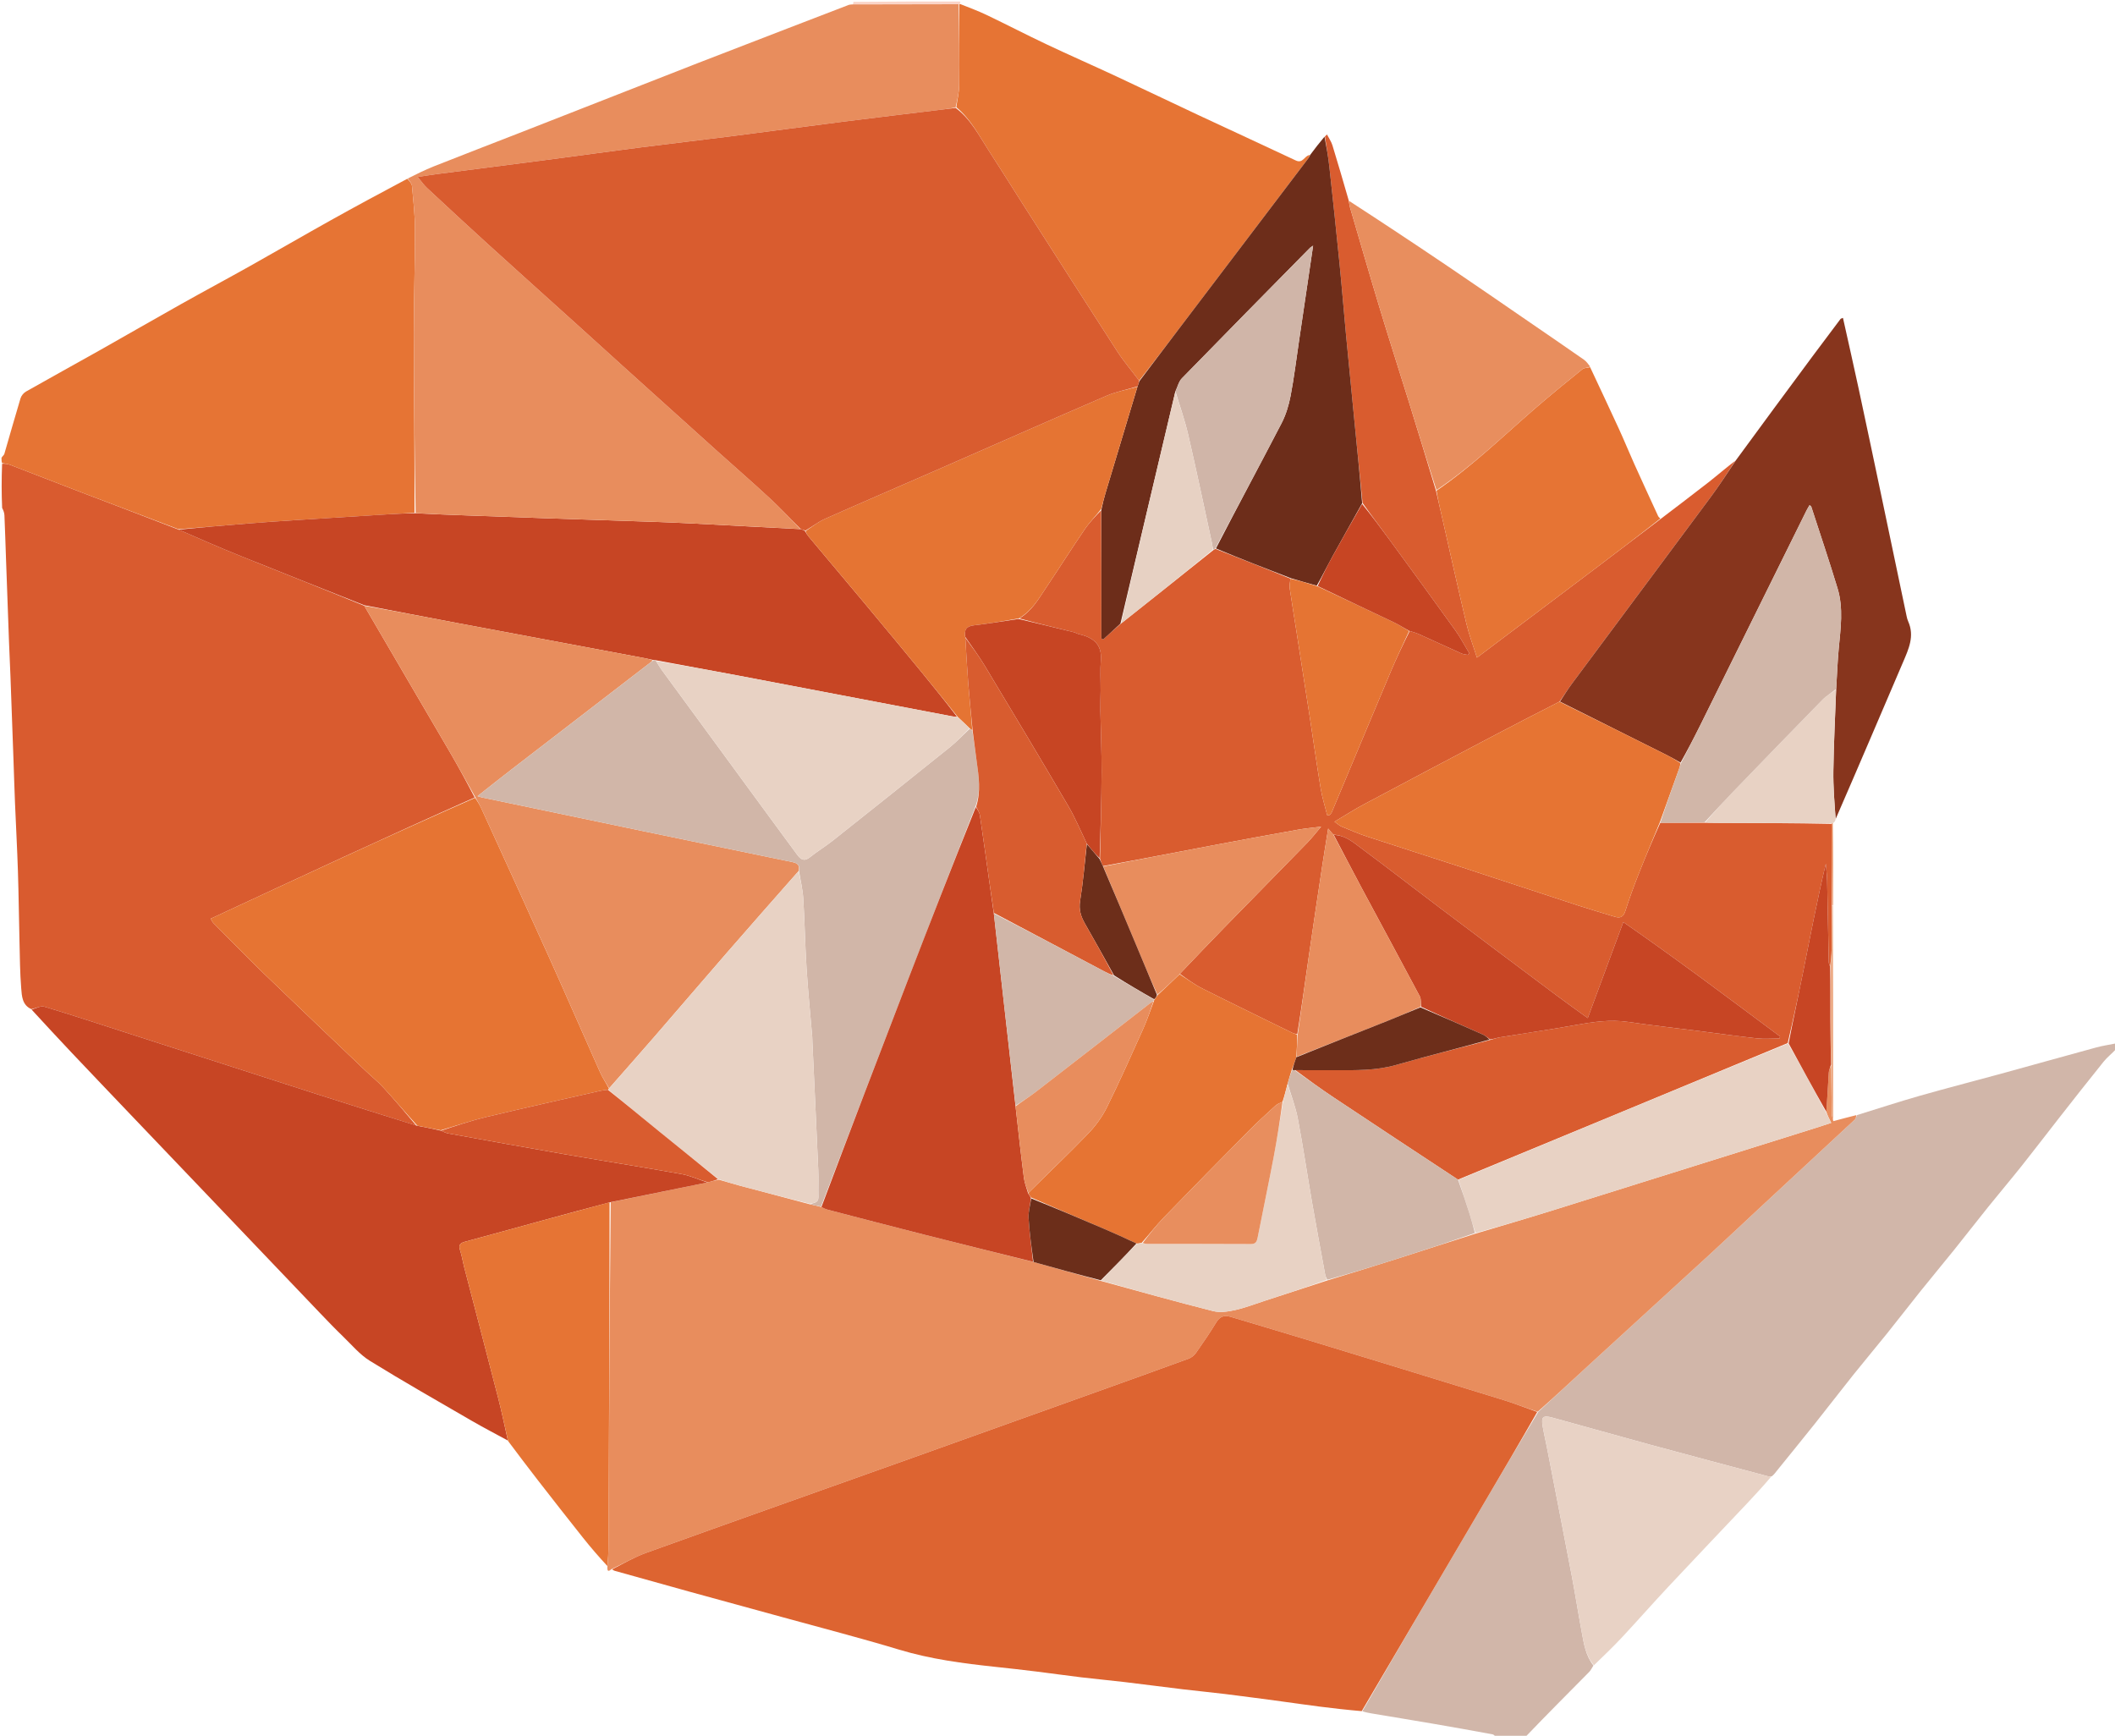 <svg version="1.1" id="Layer_1" xmlns="http://www.w3.org/2000/svg" xmlns:xlink="http://www.w3.org/1999/xlink" x="0px" y="0px"
	 width="100%" viewBox="0 0 1411 1158" enable-background="new 0 0 1411 1158" xml:space="preserve">
<path fill="#D95B2F" opacity="1" stroke="none" 
	d="
M20.964,673.256 
	C14.782,670.542 14.575,664.556 14.149,659.312 
	C13.317,649.094 13.268,638.808 13.013,628.546 
	C12.622,612.794 12.467,597.034 11.961,581.286 
	C11.472,566.089 10.633,550.904 10.009,535.712 
	C9.614,526.121 9.341,516.525 8.998,506.932 
	C8.335,488.411 7.676,469.889 6.985,451.369 
	C6.695,443.605 6.294,435.846 6.005,428.082 
	C5.315,409.562 4.657,391.041 3.996,372.52 
	C3.654,362.927 3.379,353.331 2.956,343.742 
	C2.882,342.049 2.232,340.382 1.424,338.851 
	C1,329.312 1,319.625 1.398,309.41 
	C3.405,309.267 5.081,309.477 6.612,310.065 
	C22.096,316.011 37.535,322.076 53.029,327.996 
	C75.027,336.401 97.061,344.712 119.249,353.362 
	C133.155,359.452 146.818,365.426 160.643,370.997 
	C188.043,382.038 215.532,392.856 243.022,404.142 
	C262.066,436.88 281.121,469.213 300.048,501.621 
	C305.9,511.641 311.404,521.865 316.702,532.042 
	C257.545,558.347 199.216,585.596 140.533,612.904 
	C141.571,614.599 141.814,615.236 142.253,615.677 
	C153.501,626.983 164.601,638.442 176.069,649.521 
	C198.549,671.24 221.23,692.752 243.844,714.331 
	C247.809,718.114 252.126,721.564 255.815,725.594 
	C263.398,733.878 270.666,742.451 277.674,750.878 
	C255.421,743.92 233.535,737.057 211.697,730.043 
	C170.198,716.714 128.727,703.295 87.241,689.923 
	C68.095,683.751 48.989,677.445 29.736,671.628 
	C27.207,670.864 23.907,672.651 20.964,673.256 
z"/>
<path fill="#D1B6A9" opacity="1" stroke="none" 
	d="
M1412,699.6 
	C1409.114,702.745 1405.883,705.211 1403.401,708.283 
	C1393.331,720.745 1383.464,733.372 1373.575,745.98 
	C1365.313,756.514 1357.215,767.177 1348.878,777.652 
	C1341.499,786.924 1333.831,795.966 1326.401,805.198 
	C1318.814,814.626 1311.413,824.205 1303.833,833.639 
	C1296.412,842.874 1288.809,851.962 1281.396,861.203 
	C1273.84,870.622 1266.48,880.199 1258.917,889.613 
	C1251.493,898.855 1243.839,907.912 1236.439,917.173 
	C1227.862,927.906 1219.512,938.82 1210.953,949.568 
	C1202.584,960.078 1194.07,970.472 1185.637,980.932 
	C1184.634,982.176 1183.741,983.509 1182.054,984.907 
	C1180.648,984.959 1179.957,985.007 1179.325,984.838 
	C1153.32,977.888 1127.3,970.996 1101.327,963.928 
	C1079.36,957.95 1057.462,951.722 1035.506,945.702 
	C1029.446,944.041 1028.106,945.299 1029.15,951.418 
	C1029.958,956.159 1031.081,960.846 1031.998,965.57 
	C1037.562,994.227 1043.169,1022.876 1048.628,1051.553 
	C1050.952,1063.766 1052.865,1076.056 1055.128,1088.281 
	C1056.607,1096.27 1057.759,1104.422 1063.042,1111.114 
	C1062.107,1112.559 1061.389,1114.217 1060.205,1115.415 
	C1045.971,1129.811 1031.669,1144.138 1017.692,1158.741 
	C1011.646,1159 1005.291,1159 998.468,1159 
	C997.307,1158.336 996.698,1157.222 995.909,1157.076 
	C983.074,1154.699 970.225,1152.389 957.36,1150.178 
	C943.198,1147.745 929.016,1145.43 914.844,1143.055 
	C912.95,1142.737 911.065,1142.369 908.866,1141.642 
	C935.833,1094.913 963.101,1048.561 990.387,1002.221 
	C1002.211,982.141 1014.075,962.084 1026.227,941.874 
	C1037.511,931.549 1048.44,921.313 1059.474,911.192 
	C1086.196,886.68 1112.993,862.252 1139.704,837.729 
	C1150.858,827.488 1161.851,817.071 1172.948,806.767 
	C1194.403,786.845 1215.888,766.956 1237.31,746.998 
	C1238.095,746.267 1238.345,744.963 1238.845,743.926 
	C1252.787,739.618 1266.658,735.063 1280.688,731.062 
	C1298.813,725.894 1317.078,721.219 1335.258,716.239 
	C1356.368,710.456 1377.438,704.524 1398.557,698.772 
	C1402.697,697.645 1406.981,697.043 1411.599,696.099 
	C1412,697.067 1412,698.133 1412,699.6 
z"/>
<path fill="#E67434" opacity="1" stroke="none" 
	d="
M1,305.4 
	C1.647,304.286 2.645,303.674 2.889,302.842 
	C6.512,290.49 9.949,278.082 13.681,265.763 
	C14.21,264.015 15.747,262.122 17.341,261.217 
	C33.713,251.917 50.229,242.869 66.635,233.627 
	C84.612,223.499 102.469,213.16 120.464,203.065 
	C135.942,194.381 151.59,186.002 167.071,177.324 
	C184.942,167.308 202.655,157.01 220.542,147.025 
	C237.307,137.667 254.211,128.557 271.732,119.26 
	C273.269,120.853 274.732,122.47 274.886,124.204 
	C275.753,133.939 276.847,143.702 276.856,153.456 
	C276.877,176.735 276.042,200.015 276.086,223.294 
	C276.16,262.892 276.643,302.489 276.546,342.143 
	C270.516,342.497 264.893,342.753 259.275,343.1 
	C238.285,344.395 217.296,345.694 196.31,347.045 
	C186.396,347.684 176.485,348.379 166.582,349.162 
	C150.744,350.413 134.914,351.758 119.08,353.063 
	C97.061,344.712 75.027,336.401 53.029,327.996 
	C37.535,322.076 22.096,316.011 6.612,310.065 
	C5.081,309.477 3.405,309.267 1.398,308.941 
	C1,307.933 1,306.867 1,305.4 
z"/>
<path fill="#FAD4C8" opacity="1" stroke="none" 
	d="
M568.942,2.924 
	C569.167,2.45 569.392,1.976 569.308,1.251 
	C592.688,1 616.375,1 640.531,1 
	C640.833,1.354 640.667,1.708 640.445,2.398 
	C640.389,2.734 639.915,2.846 639.455,2.819 
	C615.644,2.836 592.293,2.88 568.942,2.924 
z"/>
<path fill="#D95C2F" opacity="1" stroke="none" 
	d="
M1107.997,346.129 
	C1118.55,338.06 1129.169,330.074 1139.632,321.889 
	C1145.68,317.158 1151.476,312.107 1157.643,307.406 
	C1152.338,315.664 1147.003,323.883 1141.177,331.74 
	C1110.386,373.268 1079.455,414.693 1048.626,456.194 
	C1045.79,460.012 1043.329,464.108 1040.364,468.12 
	C1025.862,475.517 1011.652,482.797 997.526,490.236 
	C968.248,505.654 938.986,521.102 909.786,536.666 
	C903.413,540.063 897.329,544 890.275,548.185 
	C892.535,549.761 893.613,550.827 894.909,551.363 
	C900.59,553.711 906.242,556.183 912.071,558.106 
	C932.602,564.876 953.221,571.381 973.771,578.093 
	C1000.169,586.714 1026.521,595.474 1052.919,604.094 
	C1060.975,606.724 1069.118,609.086 1077.221,611.572 
	C1080.86,612.689 1083.027,611.794 1084.309,607.783 
	C1086.94,599.554 1089.917,591.422 1093.086,583.382 
	C1097.643,571.819 1102.497,560.374 1107.675,548.879 
	C1117.779,548.865 1127.432,548.851 1137.544,548.897 
	C1141.002,548.971 1143.999,548.992 1146.997,548.999 
	C1171.968,549.055 1196.94,549.109 1221.916,549.62 
	C1221.986,568.075 1222.051,586.074 1222.072,604.535 
	C1222.015,614.417 1222.073,623.836 1221.953,633.254 
	C1221.902,637.174 1221.47,641.09 1220.932,644.812 
	C1220.436,643.669 1220.048,642.726 1220.028,641.776 
	C1219.659,623.844 1219.375,605.911 1218.968,587.98 
	C1218.879,584.048 1218.384,580.125 1218.077,576.198 
	C1212.387,600.142 1207.79,624.158 1203.001,648.135 
	C1199.822,664.051 1196.368,679.912 1192.663,695.867 
	C1119.197,726.322 1046.103,756.708 972.687,786.967 
	C944.869,768.656 917.336,750.528 889.899,732.257 
	C881.05,726.364 872.451,720.095 864.191,713.939 
	C873.28,713.915 881.915,713.966 890.551,713.982 
	C904.346,714.008 918.066,714.32 931.634,710.409 
	C952.239,704.471 973.076,699.337 994.187,693.765 
	C996.639,693.104 998.687,692.35 1000.802,692.004 
	C1017.475,689.283 1034.204,686.885 1050.826,683.889 
	C1062.636,681.76 1074.304,679.989 1086.382,681.777 
	C1102.431,684.152 1118.569,685.927 1134.666,687.98 
	C1147.144,689.572 1159.599,691.372 1172.103,692.717 
	C1177.06,693.25 1182.123,692.805 1187.137,692.805 
	C1187.28,692.361 1187.423,691.916 1187.566,691.472 
	C1153.104,665.809 1118.77,639.971 1082.974,615.15 
	C1074.776,637.289 1067.121,657.96 1059.254,679.205 
	C1052.235,674.117 1045.625,669.454 1039.151,664.609 
	C1013.099,645.115 987.057,625.607 961.076,606.02 
	C943.45,592.731 926.026,579.174 908.308,566.011 
	C902.792,561.912 897.366,557.142 889.557,556.847 
	C888.475,555.686 887.652,554.683 886.08,552.769 
	C884.591,562.097 883.236,570.2 882.013,578.324 
	C879.102,597.647 876.199,616.973 873.396,636.312 
	C870.806,654.179 868.35,672.064 865.469,689.941 
	C864.158,689.668 863.147,689.527 862.276,689.101 
	C842.165,679.243 822.01,669.469 802.008,659.393 
	C796.746,656.742 791.964,653.14 787.131,649.688 
	C796.99,639.336 806.625,629.217 816.382,619.216 
	C834.977,600.156 853.668,581.19 872.25,562.117 
	C875.154,559.136 877.695,555.8 881.366,551.502 
	C875.231,552.285 870.617,552.672 866.079,553.487 
	C846.981,556.921 827.891,560.408 808.825,564.017 
	C784.542,568.613 760.286,573.346 735.771,577.795 
	C734.946,576.12 734.369,574.67 733.844,572.74 
	C734.26,553.165 734.835,534.07 734.92,514.974 
	C734.981,501.313 734.344,487.65 734.104,473.987 
	C734.026,469.564 734.249,465.136 734.276,460.71 
	C734.318,453.944 733.875,447.142 734.419,440.419 
	C735.325,429.194 728.63,425.085 719.333,422.925 
	C718.375,422.703 717.518,422.058 716.561,421.823 
	C704.359,418.829 692.147,415.874 680.023,412.581 
	C688.391,407.614 692.864,399.578 697.882,392.093 
	C706.544,379.173 714.86,366.019 723.622,353.168 
	C726.831,348.461 730.896,344.336 734.674,340.407 
	C734.777,369.233 734.777,397.599 734.777,425.964 
	C735.192,426.165 735.608,426.366 736.023,426.567 
	C739.843,423.062 743.663,419.557 747.858,416.004 
	C768.533,399.698 788.833,383.44 809.37,367.069 
	C810.008,366.629 810.408,366.302 811.062,366.236 
	C827.952,372.918 844.587,379.338 860.931,386.065 
	C860.562,388.478 860.164,390.632 860.462,392.686 
	C861.863,402.345 863.47,411.974 864.976,421.618 
	C867.886,440.25 870.806,458.881 873.669,477.521 
	C876.155,493.709 878.418,509.933 881.091,526.09 
	C882.084,532.093 883.963,537.95 885.437,543.873 
	C886.003,543.811 886.569,543.749 887.135,543.687 
	C887.6,543.069 888.219,542.516 888.509,541.824 
	C901.676,510.439 914.755,479.017 927.993,447.663 
	C931.788,438.675 936.032,429.878 940.448,421 
	C942.692,421.655 944.62,422.165 946.414,422.973 
	C955.944,427.266 965.424,431.667 974.964,435.936 
	C976.287,436.528 977.846,436.592 979.296,436.901 
	C979.583,436.51 979.87,436.119 980.157,435.728 
	C977.101,430.666 974.369,425.371 970.933,420.582 
	C956.442,400.381 941.77,380.309 927.102,360.235 
	C921.153,352.094 915.043,344.07 909.012,335.545 
	C907.243,317.422 905.446,299.748 903.698,282.07 
	C901.77,262.574 899.845,243.078 898.001,223.574 
	C896.516,207.867 895.271,192.137 893.709,176.438 
	C891.556,154.796 889.272,133.165 886.897,111.546 
	C886.142,104.671 884.919,97.847 883.91,91 
	C884.373,90.578 884.836,90.155 885.299,89.733 
	C886.532,92.142 888.146,94.434 888.932,96.981 
	C892.618,108.932 896.076,120.952 899.775,133.691 
	C900.164,135.736 900.27,137.074 900.64,138.335 
	C907.266,160.952 913.784,183.602 920.616,206.157 
	C927.067,227.451 933.897,248.629 940.482,269.883 
	C946.377,288.908 952.164,307.967 958.012,327.41 
	C959.273,333.135 960.55,338.455 961.766,343.789 
	C967.257,367.881 972.592,392.01 978.293,416.052 
	C980.054,423.475 982.796,430.664 985.333,438.737 
	C1012.394,418.356 1038.234,398.921 1064.044,379.448 
	C1078.72,368.375 1093.348,357.238 1107.997,346.129 
z"/>
<path fill="#E88D5D" opacity="1" stroke="none" 
	d="
M1238.433,743.945 
	C1238.345,744.963 1238.095,746.267 1237.31,746.998 
	C1215.888,766.956 1194.403,786.845 1172.948,806.767 
	C1161.851,817.071 1150.858,827.488 1139.704,837.729 
	C1112.993,862.252 1086.196,886.68 1059.474,911.192 
	C1048.44,921.313 1037.511,931.549 1025.867,941.824 
	C1018.014,939.325 1010.918,936.443 1003.628,934.191 
	C958.838,920.358 914.013,906.639 869.181,892.945 
	C853.133,888.044 837.025,883.342 820.961,878.494 
	C816.718,877.214 813.813,878.251 811.399,882.227 
	C807.172,889.188 802.552,895.921 797.865,902.586 
	C796.721,904.212 794.869,905.73 793.016,906.408 
	C772.089,914.069 751.103,921.571 730.124,929.09 
	C689.415,943.68 648.715,958.293 607.986,972.825 
	C549.085,993.841 490.129,1014.7 431.288,1035.881 
	C423.25,1038.774 415.741,1043.14 407.987,1046.824 
	C406.449,1048.038 404.926,1049.207 405.213,1045.109 
	C405.631,1040.128 405.942,1035.833 405.963,1031.535 
	C406.342,955.052 406.687,878.568 407.439,802.034 
	C429.188,797.616 450.537,793.246 472.25,788.785 
	C474.793,788.12 476.971,787.546 479.53,786.986 
	C484.677,788.398 489.415,789.902 494.214,791.178 
	C509.404,795.215 524.618,799.167 540.112,803.379 
	C542.853,804.049 545.304,804.493 548.001,805.228 
	C549.475,806.006 550.666,806.629 551.934,806.959 
	C573.493,812.568 595.04,818.224 616.633,823.698 
	C640.796,829.822 665.002,835.773 689.532,841.94 
	C704.626,846.169 719.377,850.258 734.423,854.531 
	C759.601,861.442 784.428,868.388 809.416,874.697 
	C813.954,875.843 819.292,875.021 824.009,873.975 
	C830.642,872.504 837.05,870.006 843.536,867.892 
	C857.437,863.36 871.326,858.793 885.607,854.2 
	C901.185,849.423 916.398,844.762 931.559,839.934 
	C949.068,834.36 966.531,828.639 984.403,822.984 
	C1002.595,817.581 1020.436,812.296 1038.194,806.747 
	C1095.781,788.756 1153.338,770.671 1210.904,752.615 
	C1214.318,751.544 1217.712,750.408 1221.683,749.119 
	C1220.274,746.282 1219.193,744.105 1218.389,741.637 
	C1219.112,732.735 1219.492,724.12 1220.057,715.517 
	C1220.167,713.854 1221.001,712.238 1221.635,711.078 
	C1221.848,721.977 1221.88,732.4 1222.051,742.821 
	C1222.08,744.536 1222.722,746.24 1223.08,747.949 
	C1228.061,746.621 1233.041,745.293 1238.433,743.945 
z"/>
<path fill="#87351D" opacity="1" stroke="none" 
	d="
M1040.693,468.075 
	C1043.329,464.108 1045.79,460.012 1048.626,456.194 
	C1079.455,414.693 1110.386,373.268 1141.177,331.74 
	C1147.003,323.883 1152.338,315.664 1157.95,307.259 
	C1175.078,283.826 1192.143,260.738 1209.238,237.671 
	C1215.395,229.365 1221.616,221.106 1227.841,212.85 
	C1228.091,212.518 1228.683,212.445 1229.512,212.074 
	C1233.03,227.905 1236.594,243.532 1239.963,259.202 
	C1245.164,283.395 1250.254,307.613 1255.351,331.829 
	C1260.921,358.288 1266.444,384.757 1272.004,411.219 
	C1272.24,412.339 1272.537,413.476 1273.004,414.515 
	C1277.418,424.328 1273.344,433.001 1269.569,441.814 
	C1254.669,476.598 1239.866,511.424 1224.658,546.336 
	C1223.859,535.694 1222.956,524.943 1223.109,514.208 
	C1223.366,496.14 1224.294,478.083 1224.988,459.553 
	C1225.568,450.296 1225.869,441.484 1226.688,432.721 
	C1227.945,419.287 1229.923,405.782 1225.921,392.575 
	C1220.378,374.283 1214.257,356.165 1208.352,337.983 
	C1208.243,337.65 1207.736,337.446 1207.216,337.018 
	C1206.441,338.376 1205.73,339.482 1205.151,340.652 
	C1181.542,388.371 1157.963,436.104 1134.33,483.811 
	C1130.132,492.284 1125.716,500.649 1121.167,508.776 
	C1117.701,506.777 1114.5,505.001 1111.23,503.362 
	C1087.726,491.584 1064.207,479.834 1040.693,468.075 
z"/>
<path fill="#E67434" opacity="1" stroke="none" 
	d="
M639.915,2.846 
	C639.915,2.846 640.389,2.734 640.632,2.716 
	C646.658,5.109 652.559,7.277 658.203,9.979 
	C671.574,16.382 684.743,23.211 698.145,29.547 
	C713.573,36.841 729.206,43.7 744.674,50.911 
	C763.051,59.479 781.32,68.278 799.685,76.874 
	C821.252,86.97 842.902,96.89 864.444,107.04 
	C869.282,109.32 870.165,103.922 873.684,103.413 
	C873.691,104.288 873.381,104.882 872.982,105.408 
	C844.399,143.084 815.803,180.75 787.223,218.427 
	C778.17,230.362 769.156,242.325 759.964,253.952 
	C754.995,247.291 749.76,241.228 745.451,234.567 
	C723.985,201.384 702.753,168.05 681.461,134.755 
	C674.131,123.293 666.962,111.726 659.542,100.322 
	C653.048,90.342 647.665,79.487 637.987,71.533 
	C638.679,66.398 639.853,61.679 639.905,56.949 
	C640.105,38.917 639.943,20.881 639.915,2.846 
z"/>
<path fill="#6D2D1A" opacity="1" stroke="none" 
	d="
M760.125,254.275 
	C769.156,242.325 778.17,230.362 787.223,218.427 
	C815.803,180.75 844.399,143.084 872.982,105.408 
	C873.381,104.882 873.691,104.288 874.035,103.376 
	C877.141,99.145 880.255,95.263 883.639,91.19 
	C884.919,97.847 886.142,104.671 886.897,111.546 
	C889.272,133.165 891.556,154.796 893.709,176.438 
	C895.271,192.137 896.516,207.867 898.001,223.574 
	C899.845,243.078 901.77,262.574 903.698,282.07 
	C905.446,299.748 907.243,317.422 908.742,335.751 
	C901.946,348.012 895.353,359.581 888.936,371.246 
	C885.42,377.638 882.201,384.193 878.475,390.721 
	C872.476,389.098 866.85,387.429 861.223,385.759 
	C844.587,379.338 827.952,372.918 811.171,365.893 
	C825.717,337.672 840.565,310.137 854.966,282.37 
	C857.893,276.728 859.81,270.342 861.011,264.073 
	C863.325,251.995 864.805,239.757 866.611,227.582 
	C869.73,206.56 872.832,185.535 876.031,163.908 
	C874.981,164.621 874.385,164.899 873.954,165.338 
	C845.436,194.301 816.882,223.23 788.523,252.347 
	C786.363,254.564 785.586,258.128 784.058,261.445 
	C771.793,313.234 759.638,364.643 747.482,416.052 
	C743.663,419.557 739.843,423.062 736.023,426.567 
	C735.608,426.366 735.192,426.165 734.777,425.964 
	C734.777,397.599 734.777,369.233 734.775,340.01 
	C735.674,335.79 736.493,332.402 737.49,329.067 
	C744.575,305.383 751.696,281.71 758.927,257.72 
	C759.407,256.363 759.766,255.319 760.125,254.275 
z"/>
<path fill="#E67434" opacity="1" stroke="none" 
	d="
M1107.682,345.957 
	C1093.348,357.238 1078.72,368.375 1064.044,379.448 
	C1038.234,398.921 1012.394,418.356 985.333,438.737 
	C982.796,430.664 980.054,423.475 978.293,416.052 
	C972.592,392.01 967.257,367.881 961.766,343.789 
	C960.55,338.455 959.273,333.135 958.357,327.359 
	C982.223,310.972 1002.535,291.17 1023.917,272.643 
	C1034.299,263.647 1044.966,254.975 1055.647,246.333 
	C1056.916,245.306 1059.09,245.398 1060.844,244.971 
	C1067.248,258.671 1073.721,272.339 1080.028,286.083 
	C1083.582,293.826 1086.787,301.728 1090.285,309.497 
	C1095.511,321.106 1100.852,332.663 1106.171,344.23 
	C1106.437,344.809 1106.963,345.269 1107.682,345.957 
z"/>
<path fill="#E88E5E" opacity="1" stroke="none" 
	d="
M1060.897,244.617 
	C1059.09,245.398 1056.916,245.306 1055.647,246.333 
	C1044.966,254.975 1034.299,263.647 1023.917,272.643 
	C1002.535,291.17 982.223,310.972 958.344,326.96 
	C952.164,307.967 946.377,288.908 940.482,269.883 
	C933.897,248.629 927.067,227.451 920.616,206.157 
	C913.784,183.602 907.266,160.952 900.64,138.335 
	C900.27,137.074 900.164,135.736 899.967,133.992 
	C922.155,148.36 944.366,163.088 966.452,178.001 
	C984.555,190.225 1002.515,202.662 1020.528,215.019 
	C1032.589,223.293 1044.658,231.555 1056.652,239.923 
	C1058.295,241.069 1059.527,242.802 1060.897,244.617 
z"/>
<path fill="#E8D2C4" opacity="1" stroke="none" 
	d="
M1224.94,460.021 
	C1224.294,478.083 1223.366,496.14 1223.109,514.208 
	C1222.956,524.943 1223.859,535.694 1224.565,546.696 
	C1224.412,547.629 1223.981,548.304 1223.002,549.087 
	C1222.273,549.185 1222.092,549.174 1221.911,549.163 
	C1196.94,549.109 1171.968,549.055 1146.997,548.999 
	C1143.999,548.992 1141.002,548.971 1137.698,548.618 
	C1143.531,541.726 1149.588,535.095 1155.824,528.637 
	C1175.79,507.959 1195.774,487.297 1215.89,466.765 
	C1218.491,464.11 1221.903,462.249 1224.94,460.021 
z"/>
<path fill="#EDAC87" opacity="1" stroke="none" 
	d="
M1223.044,747.486 
	C1222.722,746.24 1222.08,744.536 1222.051,742.821 
	C1221.88,732.4 1221.848,721.977 1221.678,710.65 
	C1221.401,699.615 1221.109,689.486 1221.056,679.356 
	C1220.996,667.907 1221.151,656.457 1221.212,645.008 
	C1221.47,641.09 1221.902,637.174 1221.953,633.254 
	C1222.073,623.836 1222.015,614.417 1222.249,604.516 
	C1222.469,604.034 1222.826,604.005 1222.826,604.005 
	C1222.883,624.932 1222.966,645.859 1222.99,666.785 
	C1223.021,693.531 1223.004,720.277 1223.044,747.486 
z"/>
<path fill="#E88D5D" opacity="1" stroke="none" 
	d="
M1222.893,603.541 
	C1222.826,604.005 1222.469,604.034 1222.292,604.053 
	C1222.051,586.074 1221.986,568.075 1221.916,549.62 
	C1222.092,549.174 1222.273,549.185 1222.724,549.224 
	C1222.983,567.194 1222.972,585.135 1222.893,603.541 
z"/>
<path fill="#DD6431" opacity="1" stroke="none" 
	d="
M408.333,1046.994 
	C415.741,1043.14 423.25,1038.774 431.288,1035.881 
	C490.129,1014.7 549.085,993.841 607.986,972.825 
	C648.715,958.293 689.415,943.68 730.124,929.09 
	C751.103,921.571 772.089,914.069 793.016,906.408 
	C794.869,905.73 796.721,904.212 797.865,902.586 
	C802.552,895.921 807.172,889.188 811.399,882.227 
	C813.813,878.251 816.718,877.214 820.961,878.494 
	C837.025,883.342 853.133,888.044 869.181,892.945 
	C914.013,906.639 958.838,920.358 1003.628,934.191 
	C1010.918,936.443 1018.014,939.325 1025.56,941.966 
	C1014.075,962.084 1002.211,982.141 990.387,1002.221 
	C963.101,1048.561 935.833,1094.913 908.461,1141.564 
	C898.93,1140.75 889.488,1139.693 880.065,1138.495 
	C871.623,1137.422 863.205,1136.166 854.77,1135.042 
	C842.268,1133.375 829.768,1131.682 817.25,1130.136 
	C807.965,1128.99 798.646,1128.129 789.357,1127.015 
	C776.337,1125.455 763.337,1123.716 750.315,1122.171 
	C740.696,1121.029 731.044,1120.161 721.426,1119.011 
	C711.34,1117.806 701.285,1116.353 691.203,1115.113 
	C682.246,1114.011 673.276,1113 664.302,1112.044 
	C642.515,1109.725 620.891,1106.908 599.756,1100.518 
	C574.186,1092.788 548.296,1086.11 522.535,1079.014 
	C501.799,1073.302 481.039,1067.674 460.306,1061.954 
	C443.504,1057.319 426.723,1052.606 409.939,1047.906 
	C409.485,1047.779 409.097,1047.416 408.333,1046.994 
z"/>
<path fill="#C74524" opacity="1" stroke="none" 
	d="
M471.886,788.876 
	C450.537,793.246 429.188,797.616 407.056,802.061 
	C391.692,806.114 377.106,810.076 362.529,814.069 
	C345.067,818.852 327.625,823.711 310.141,828.412 
	C306.873,829.291 305.844,830.695 306.935,834.064 
	C308.157,837.841 308.753,841.815 309.754,845.669 
	C317.31,874.77 324.969,903.844 332.436,932.967 
	C334.821,942.268 336.724,951.692 338.847,961.06 
	C330.85,956.702 322.751,952.517 314.874,947.951 
	C292.084,934.741 269.18,921.707 246.772,907.872 
	C240.055,903.725 234.722,897.278 228.937,891.695 
	C223.67,886.613 218.597,881.326 213.533,876.039 
	C199.651,861.545 185.82,847.002 171.964,832.482 
	C157.994,817.841 144.021,803.203 130.047,788.566 
	C115.959,773.81 101.861,759.064 87.782,744.299 
	C74.507,730.377 61.218,716.468 47.999,702.493 
	C39.016,692.997 30.145,683.396 21.094,673.549 
	C23.907,672.651 27.207,670.864 29.736,671.628 
	C48.989,677.445 68.095,683.751 87.241,689.923 
	C128.727,703.295 170.198,716.714 211.697,730.043 
	C233.535,737.057 255.421,743.92 278.047,750.964 
	C283.872,752.071 288.934,753.065 294.24,754.324 
	C296.034,755.131 297.545,755.893 299.141,756.181 
	C324.71,760.8 350.271,765.469 375.873,769.899 
	C402.13,774.443 428.46,778.575 454.689,783.27 
	C460.567,784.323 466.161,786.966 471.886,788.876 
z"/>
<path fill="#E67434" opacity="1" stroke="none" 
	d="
M338.988,961.384 
	C336.724,951.692 334.821,942.268 332.436,932.967 
	C324.969,903.844 317.31,874.77 309.754,845.669 
	C308.753,841.815 308.157,837.841 306.935,834.064 
	C305.844,830.695 306.873,829.291 310.141,828.412 
	C327.625,823.711 345.067,818.852 362.529,814.069 
	C377.106,810.076 391.692,806.114 406.656,802.111 
	C406.687,878.568 406.342,955.052 405.963,1031.535 
	C405.942,1035.833 405.631,1040.128 405.173,1044.736 
	C399.578,1038.681 394.143,1032.415 388.983,1025.93 
	C378.772,1013.095 368.672,1000.172 358.608,987.222 
	C352.041,978.774 345.617,970.216 338.988,961.384 
z"/>
<path fill="#E8D2C5" opacity="1" stroke="none" 
	d="
M1063.359,1110.993 
	C1057.759,1104.422 1056.607,1096.27 1055.128,1088.281 
	C1052.865,1076.056 1050.952,1063.766 1048.628,1051.553 
	C1043.169,1022.876 1037.562,994.227 1031.998,965.57 
	C1031.081,960.846 1029.958,956.159 1029.15,951.418 
	C1028.106,945.299 1029.446,944.041 1035.506,945.702 
	C1057.462,951.722 1079.36,957.95 1101.327,963.928 
	C1127.3,970.996 1153.32,977.888 1179.325,984.838 
	C1179.957,985.007 1180.648,984.959 1181.731,985.027 
	C1176.783,990.85 1171.468,996.707 1166.04,1002.457 
	C1148.475,1021.067 1130.794,1039.569 1113.303,1058.248 
	C1102.747,1069.522 1092.555,1081.138 1082.013,1092.425 
	C1076.097,1098.758 1069.801,1104.735 1063.359,1110.993 
z"/>
<path fill="#C74524" opacity="1" stroke="none" 
	d="
M119.249,353.362 
	C134.914,351.758 150.744,350.413 166.582,349.162 
	C176.485,348.379 186.396,347.684 196.31,347.045 
	C217.296,345.694 238.285,344.395 259.275,343.1 
	C264.893,342.753 270.516,342.497 276.871,342.404 
	C289.381,343.044 301.156,343.488 312.932,343.913 
	C331.689,344.591 350.446,345.282 369.204,345.919 
	C391.622,346.682 414.042,347.373 436.459,348.139 
	C444.592,348.416 452.723,348.765 460.85,349.178 
	C485.219,350.416 509.586,351.703 534.277,353.019 
	C535.413,353.38 536.224,353.693 537.083,354.347 
	C537.888,355.757 538.574,356.885 539.412,357.885 
	C552.194,373.148 565.034,388.362 577.783,403.652 
	C590.105,418.43 602.385,433.243 614.594,448.113 
	C622.796,458.103 630.844,468.22 638.533,478.264 
	C637.112,478.128 636.11,478.068 635.131,477.881 
	C587.137,468.736 539.152,459.546 491.15,450.442 
	C473.362,447.068 455.535,443.892 437.476,440.467 
	C436.842,440.355 436.457,440.401 435.728,440.307 
	C433.592,439.8 431.806,439.407 430.009,439.071 
	C388.057,431.21 346.099,423.384 304.153,415.488 
	C283.751,411.647 263.374,407.677 242.985,403.766 
	C215.532,392.856 188.043,382.038 160.643,370.997 
	C146.818,365.426 133.155,359.452 119.249,353.362 
z"/>
<path fill="#E67433" opacity="1" stroke="none" 
	d="
M293.997,754.058 
	C288.934,753.065 283.872,752.071 278.436,750.991 
	C270.666,742.451 263.398,733.878 255.815,725.594 
	C252.126,721.564 247.809,718.114 243.844,714.331 
	C221.23,692.752 198.549,671.24 176.069,649.521 
	C164.601,638.442 153.501,626.983 142.253,615.677 
	C141.814,615.236 141.571,614.599 140.533,612.904 
	C199.216,585.596 257.545,558.347 316.955,532.265 
	C318.863,534.957 320.253,537.426 321.424,539.995 
	C336.525,573.105 351.7,606.184 366.639,639.367 
	C378.029,664.666 389.064,690.124 400.382,715.456 
	C402.027,719.136 404.369,722.505 406.284,726.274 
	C406.087,726.69 405.994,726.849 405.489,727.006 
	C403.445,727.262 401.793,727.426 400.188,727.792 
	C374.781,733.58 349.338,739.218 323.998,745.289 
	C313.878,747.713 303.99,751.106 293.997,754.058 
z"/>
<path fill="#E88D5D" opacity="1" stroke="none" 
	d="
M406.389,726.018 
	C404.369,722.505 402.027,719.136 400.382,715.456 
	C389.064,690.124 378.029,664.666 366.639,639.367 
	C351.7,606.184 336.525,573.105 321.424,539.995 
	C320.253,537.426 318.863,534.957 317.321,532.218 
	C311.404,521.865 305.9,511.641 300.048,501.621 
	C281.121,469.213 262.066,436.88 243.022,404.142 
	C263.374,407.677 283.751,411.647 304.153,415.488 
	C346.099,423.384 388.057,431.21 430.009,439.071 
	C431.806,439.407 433.592,439.8 435.458,440.553 
	C434.578,441.605 433.591,442.232 432.669,442.941 
	C402.09,466.473 371.505,489.998 340.95,513.559 
	C333.661,519.18 326.469,524.926 318.57,531.135 
	C320.244,531.638 320.826,531.86 321.428,531.986 
	C357.035,539.434 392.641,546.89 428.254,554.311 
	C461.754,561.292 495.258,568.26 528.775,575.158 
	C532.168,575.856 533.807,577.407 532.739,581.153 
	C516.584,599.47 500.642,617.538 484.834,635.724 
	C468.59,654.41 452.515,673.242 436.294,691.949 
	C426.395,703.366 416.362,714.665 406.389,726.018 
z"/>
<path fill="#E88D5D" opacity="1" stroke="none" 
	d="
M533.953,352.971 
	C509.586,351.703 485.219,350.416 460.85,349.178 
	C452.723,348.765 444.592,348.416 436.459,348.139 
	C414.042,347.373 391.622,346.682 369.204,345.919 
	C350.446,345.282 331.689,344.591 312.932,343.913 
	C301.156,343.488 289.381,343.044 277.281,342.348 
	C276.643,302.489 276.16,262.892 276.086,223.294 
	C276.042,200.015 276.877,176.735 276.856,153.456 
	C276.847,143.702 275.753,133.939 274.886,124.204 
	C274.732,122.47 273.269,120.853 272.028,119.094 
	C277.565,116.315 283.383,113.375 289.419,110.981 
	C308.437,103.436 327.544,96.115 346.603,88.671 
	C368.515,80.113 390.411,71.517 412.314,62.937 
	C430.19,55.934 448.05,48.89 465.945,41.935 
	C485.764,34.232 505.614,26.605 525.453,18.952 
	C539.042,13.71 552.635,8.475 566.235,3.263 
	C566.821,3.038 567.505,3.071 568.542,2.954 
	C592.293,2.88 615.644,2.836 639.455,2.819 
	C639.943,20.881 640.105,38.917 639.905,56.949 
	C639.853,61.679 638.679,66.398 637.555,71.554 
	C634.625,72.308 632.161,72.648 629.693,72.95 
	C607.305,75.69 584.905,78.34 562.529,81.179 
	C537.524,84.352 512.548,87.758 487.544,90.942 
	C467.801,93.456 448.023,95.693 428.283,98.225 
	C406.407,101.031 384.562,104.076 362.694,106.939 
	C339.014,110.039 315.321,113.038 291.637,116.112 
	C287.651,116.629 283.685,117.307 278.659,118.07 
	C281.213,121.11 282.803,123.454 284.824,125.336 
	C298.335,137.913 311.864,150.473 325.528,162.884 
	C345.584,181.1 365.765,199.178 385.876,217.334 
	C396.735,227.137 407.542,236.997 418.403,246.799 
	C438.392,264.839 458.389,282.871 478.412,300.874 
	C490.276,311.542 502.339,321.993 514.037,332.838 
	C520.953,339.25 527.332,346.241 533.953,352.971 
z"/>
<path fill="#E57433" opacity="1" stroke="none" 
	d="
M638.962,478.281 
	C630.844,468.22 622.796,458.103 614.594,448.113 
	C602.385,433.243 590.105,418.43 577.783,403.652 
	C565.034,388.362 552.194,373.148 539.412,357.885 
	C538.574,356.885 537.888,355.757 537.426,354.299 
	C541.931,351.291 545.904,348.137 550.391,346.142 
	C575.118,335.153 599.985,324.481 624.776,313.635 
	C662.646,297.067 700.44,280.322 738.401,263.966 
	C744.856,261.184 751.987,259.971 758.806,258.034 
	C751.696,281.71 744.575,305.383 737.49,329.067 
	C736.493,332.402 735.674,335.79 734.672,339.549 
	C730.896,344.336 726.831,348.461 723.622,353.168 
	C714.86,366.019 706.544,379.173 697.882,392.093 
	C692.864,399.578 688.391,407.614 679.589,412.596 
	C669.316,414.382 659.59,416.059 649.8,417.17 
	C644.573,417.762 643.101,420.277 644.007,425.456 
	C644.634,435.838 645.153,445.76 645.941,455.66 
	C646.78,466.21 647.873,476.739 648.615,487.137 
	C647.919,486.691 647.464,486.385 646.828,485.795 
	C644.085,483.101 641.523,480.691 638.962,478.281 
z"/>
<path fill="#E67433" opacity="1" stroke="none" 
	d="
M1040.364,468.12 
	C1064.207,479.834 1087.726,491.584 1111.23,503.362 
	C1114.5,505.001 1117.701,506.777 1121.07,509.16 
	C1120.9,510.77 1120.616,511.717 1120.282,512.645 
	C1115.934,524.725 1111.578,536.801 1107.224,548.878 
	C1102.497,560.374 1097.643,571.819 1093.086,583.382 
	C1089.917,591.422 1086.94,599.554 1084.309,607.783 
	C1083.027,611.794 1080.86,612.689 1077.221,611.572 
	C1069.118,609.086 1060.975,606.724 1052.919,604.094 
	C1026.521,595.474 1000.169,586.714 973.771,578.093 
	C953.221,571.381 932.602,564.876 912.071,558.106 
	C906.242,556.183 900.59,553.711 894.909,551.363 
	C893.613,550.827 892.535,549.761 890.275,548.185 
	C897.329,544 903.413,540.063 909.786,536.666 
	C938.986,521.102 968.248,505.654 997.526,490.236 
	C1011.652,482.797 1025.862,475.517 1040.364,468.12 
z"/>
<path fill="#E67433" opacity="1" stroke="none" 
	d="
M786.962,649.975 
	C791.964,653.14 796.746,656.742 802.008,659.393 
	C822.01,669.469 842.165,679.243 862.276,689.101 
	C863.147,689.527 864.158,689.668 865.358,690.342 
	C865.407,695.504 865.201,700.266 864.815,705.33 
	C863.736,708.355 862.837,711.077 861.673,714.055 
	C860.628,717.215 859.848,720.12 858.911,723.375 
	C857.827,727.479 856.899,731.233 855.62,735.025 
	C853.841,735.874 852.201,736.455 851.019,737.536 
	C845.058,742.996 839.048,748.42 833.364,754.162 
	C814.329,773.393 795.348,792.679 776.522,812.115 
	C771.364,817.441 766.823,823.366 761.69,829.083 
	C760.377,829.389 759.372,829.628 758.193,829.559 
	C750.745,826.04 743.502,822.759 736.194,819.631 
	C720.156,812.764 704.084,805.974 687.852,798.893 
	C687.092,797.814 686.506,796.996 686.071,795.856 
	C699.404,782.595 712.83,769.89 725.648,756.599 
	C730.646,751.416 735.164,745.354 738.354,738.926 
	C746.855,721.791 754.614,704.284 762.459,686.831 
	C765.242,680.64 767.42,674.178 769.899,667.616 
	C769.922,667.393 770.003,666.951 770.281,666.796 
	C771.062,665.757 771.565,664.872 772.356,663.83 
	C777.416,659.106 782.189,654.54 786.962,649.975 
z"/>
<path fill="#E8D2C4" opacity="1" stroke="none" 
	d="
M1218.111,741.928 
	C1219.193,744.105 1220.274,746.282 1221.683,749.119 
	C1217.712,750.408 1214.318,751.544 1210.904,752.615 
	C1153.338,770.671 1095.781,788.756 1038.194,806.747 
	C1020.436,812.296 1002.595,817.581 984.388,822.589 
	C982.794,818.051 981.695,813.88 980.395,809.773 
	C977.995,802.194 975.478,794.651 973.01,787.093 
	C1046.103,756.708 1119.197,726.322 1192.884,696.141 
	C1201.689,711.54 1209.9,726.734 1218.111,741.928 
z"/>
<path fill="#C74524" opacity="1" stroke="none" 
	d="
M889.815,557.007 
	C897.366,557.142 902.792,561.912 908.308,566.011 
	C926.026,579.174 943.45,592.731 961.076,606.02 
	C987.057,625.607 1013.099,645.115 1039.151,664.609 
	C1045.625,669.454 1052.235,674.117 1059.254,679.205 
	C1067.121,657.96 1074.776,637.289 1082.974,615.15 
	C1118.77,639.971 1153.104,665.809 1187.566,691.472 
	C1187.423,691.916 1187.28,692.361 1187.137,692.805 
	C1182.123,692.805 1177.06,693.25 1172.103,692.717 
	C1159.599,691.372 1147.144,689.572 1134.666,687.98 
	C1118.569,685.927 1102.431,684.152 1086.382,681.777 
	C1074.304,679.989 1062.636,681.76 1050.826,683.889 
	C1034.204,686.885 1017.475,689.283 1000.802,692.004 
	C998.687,692.35 996.639,693.104 994.168,693.436 
	C992.317,692.196 990.971,690.933 989.379,690.225 
	C975.603,684.094 961.782,678.063 948,671.633 
	C947.789,669.065 948.184,666.53 947.22,664.716 
	C934.523,640.803 921.593,617.014 908.81,593.146 
	C902.386,581.15 896.141,569.057 889.815,557.007 
z"/>
<path fill="#D1B6A8" opacity="1" stroke="none" 
	d="
M1107.675,548.879 
	C1111.578,536.801 1115.934,524.725 1120.282,512.645 
	C1120.616,511.717 1120.9,510.77 1121.303,509.447 
	C1125.716,500.649 1130.132,492.284 1134.33,483.811 
	C1157.963,436.104 1181.542,388.371 1205.151,340.652 
	C1205.73,339.482 1206.441,338.376 1207.216,337.018 
	C1207.736,337.446 1208.243,337.65 1208.352,337.983 
	C1214.257,356.165 1220.378,374.283 1225.921,392.575 
	C1229.923,405.782 1227.945,419.287 1226.688,432.721 
	C1225.869,441.484 1225.568,450.296 1224.988,459.553 
	C1221.903,462.249 1218.491,464.11 1215.89,466.765 
	C1195.774,487.297 1175.79,507.959 1155.824,528.637 
	C1149.588,535.095 1143.531,541.726 1137.239,548.558 
	C1127.432,548.851 1117.779,548.865 1107.675,548.879 
z"/>
<path fill="#D1B6A8" opacity="1" stroke="none" 
	d="
M972.687,786.967 
	C975.478,794.651 977.995,802.194 980.395,809.773 
	C981.695,813.88 982.794,818.051 983.998,822.587 
	C966.531,828.639 949.068,834.36 931.559,839.934 
	C916.398,844.762 901.185,849.423 885.495,853.797 
	C884.669,852.32 884.242,851.222 884.033,850.084 
	C881.13,834.273 878.152,818.476 875.404,802.639 
	C872.147,783.862 869.373,764.997 865.819,746.278 
	C864.32,738.384 861.362,730.768 859.068,723.025 
	C859.848,720.12 860.628,717.215 861.976,714.091 
	C862.942,713.914 863.34,713.956 863.738,713.999 
	C872.451,720.095 881.05,726.364 889.899,732.257 
	C917.336,750.528 944.869,768.656 972.687,786.967 
z"/>
<path fill="#D0B5A8" opacity="1" stroke="none" 
	d="
M784.166,261.065 
	C785.586,258.128 786.363,254.564 788.523,252.347 
	C816.882,223.23 845.436,194.301 873.954,165.338 
	C874.385,164.899 874.981,164.621 876.031,163.908 
	C872.832,185.535 869.73,206.56 866.611,227.582 
	C864.805,239.757 863.325,251.995 861.011,264.073 
	C859.81,270.342 857.893,276.728 854.966,282.37 
	C840.565,310.137 825.717,337.672 810.918,365.632 
	C810.408,366.302 810.008,366.629 809.34,366.632 
	C808.872,364.834 808.768,363.339 808.453,361.889 
	C803.25,337.931 798.229,313.93 792.697,290.048 
	C790.428,280.254 787.043,270.719 784.166,261.065 
z"/>
<path fill="#C74523" opacity="1" stroke="none" 
	d="
M644.017,424.986 
	C643.101,420.277 644.573,417.762 649.8,417.17 
	C659.59,416.059 669.316,414.382 679.503,412.925 
	C692.147,415.874 704.359,418.829 716.561,421.823 
	C717.518,422.058 718.375,422.703 719.333,422.925 
	C728.63,425.085 735.325,429.194 734.419,440.419 
	C733.875,447.142 734.318,453.944 734.276,460.71 
	C734.249,465.136 734.026,469.564 734.104,473.987 
	C734.344,487.65 734.981,501.313 734.92,514.974 
	C734.835,534.07 734.26,553.165 733.587,572.524 
	C730.552,569.568 727.823,566.346 725.018,562.746 
	C720.846,554.06 717.245,545.462 712.569,537.495 
	C694.259,506.296 675.677,475.256 657.033,444.255 
	C653.043,437.622 648.373,431.398 644.017,424.986 
z"/>
<path fill="#E88D5D" opacity="1" stroke="none" 
	d="
M787.131,649.688 
	C782.189,654.54 777.416,659.106 772.157,663.531 
	C767.344,652.977 763.037,642.554 758.688,632.148 
	C751.146,614.1 743.577,596.062 736.019,578.02 
	C760.286,573.346 784.542,568.613 808.825,564.017 
	C827.891,560.408 846.981,556.921 866.079,553.487 
	C870.617,552.672 875.231,552.285 881.366,551.502 
	C877.695,555.8 875.154,559.136 872.25,562.117 
	C853.668,581.19 834.977,600.156 816.382,619.216 
	C806.625,629.217 796.99,639.336 787.131,649.688 
z"/>
<path fill="#E88D5D" opacity="1" stroke="none" 
	d="
M889.557,556.847 
	C896.141,569.057 902.386,581.15 908.81,593.146 
	C921.593,617.014 934.523,640.803 947.22,664.716 
	C948.184,666.53 947.789,669.065 947.638,671.679 
	C940.062,675.091 932.913,678.189 925.677,681.067 
	C905.469,689.103 885.225,697.047 864.996,705.028 
	C865.201,700.266 865.407,695.504 865.724,690.342 
	C868.35,672.064 870.806,654.179 873.396,636.312 
	C876.199,616.973 879.102,597.647 882.013,578.324 
	C883.236,570.2 884.591,562.097 886.08,552.769 
	C887.652,554.683 888.475,555.686 889.557,556.847 
z"/>
<path fill="#E57433" opacity="1" stroke="none" 
	d="
M860.931,386.065 
	C866.85,387.429 872.476,389.098 878.692,391.033 
	C896.131,399.232 913.004,407.116 929.811,415.138 
	C933.355,416.829 936.657,419.028 940.07,420.993 
	C936.032,429.878 931.788,438.675 927.993,447.663 
	C914.755,479.017 901.676,510.439 888.509,541.824 
	C888.219,542.516 887.6,543.069 887.135,543.687 
	C886.569,543.749 886.003,543.811 885.437,543.873 
	C883.963,537.95 882.084,532.093 881.091,526.09 
	C878.418,509.933 876.155,493.709 873.669,477.521 
	C870.806,458.881 867.886,440.25 864.976,421.618 
	C863.47,411.974 861.863,402.345 860.462,392.686 
	C860.164,390.632 860.562,388.478 860.931,386.065 
z"/>
<path fill="#E7D1C3" opacity="1" stroke="none" 
	d="
M784.058,261.445 
	C787.043,270.719 790.428,280.254 792.697,290.048 
	C798.229,313.93 803.25,337.931 808.453,361.889 
	C808.768,363.339 808.872,364.834 809.104,366.745 
	C788.833,383.44 768.533,399.698 747.858,416.004 
	C759.638,364.643 771.793,313.234 784.058,261.445 
z"/>
<path fill="#C74523" opacity="1" stroke="none" 
	d="
M940.448,421 
	C936.657,419.028 933.355,416.829 929.811,415.138 
	C913.004,407.116 896.131,399.232 879.065,390.987 
	C882.201,384.193 885.42,377.638 888.936,371.246 
	C895.353,359.581 901.946,348.012 908.736,336.198 
	C915.043,344.07 921.153,352.094 927.102,360.235 
	C941.77,380.309 956.442,400.381 970.933,420.582 
	C974.369,425.371 977.101,430.666 980.157,435.728 
	C979.87,436.119 979.583,436.51 979.296,436.901 
	C977.846,436.592 976.287,436.528 974.964,435.936 
	C965.424,431.667 955.944,427.266 946.414,422.973 
	C944.62,422.165 942.692,421.655 940.448,421 
z"/>
<path fill="#6D2E1A" opacity="1" stroke="none" 
	d="
M864.815,705.33 
	C885.225,697.047 905.469,689.103 925.677,681.067 
	C932.913,678.189 940.062,675.091 947.613,672.047 
	C961.782,678.063 975.603,684.094 989.379,690.225 
	C990.971,690.933 992.317,692.196 993.796,693.532 
	C973.076,699.337 952.239,704.471 931.634,710.409 
	C918.066,714.32 904.346,714.008 890.551,713.982 
	C881.915,713.966 873.28,713.915 864.191,713.939 
	C863.34,713.956 862.942,713.914 862.241,713.836 
	C862.837,711.077 863.736,708.355 864.815,705.33 
z"/>
<path fill="#C74524" opacity="1" stroke="none" 
	d="
M1218.389,741.637 
	C1209.9,726.734 1201.689,711.54 1193.258,696.072 
	C1196.368,679.912 1199.822,664.051 1203.001,648.135 
	C1207.79,624.158 1212.387,600.142 1218.077,576.198 
	C1218.384,580.125 1218.879,584.048 1218.968,587.98 
	C1219.375,605.911 1219.659,623.844 1220.028,641.776 
	C1220.048,642.726 1220.436,643.669 1220.932,644.812 
	C1221.151,656.457 1220.996,667.907 1221.056,679.356 
	C1221.109,689.486 1221.401,699.615 1221.544,710.173 
	C1221.001,712.238 1220.167,713.854 1220.057,715.517 
	C1219.492,724.12 1219.112,732.735 1218.389,741.637 
z"/>
<path fill="#6D2E1A" opacity="1" stroke="none" 
	d="
M735.771,577.795 
	C743.577,596.062 751.146,614.1 758.688,632.148 
	C763.037,642.554 767.344,652.977 771.869,663.69 
	C771.565,664.872 771.062,665.757 769.988,666.622 
	C760.71,661.425 752.003,656.249 743.217,650.707 
	C736.696,638.943 730.288,627.525 723.797,616.155 
	C721.11,611.446 719.643,606.867 720.572,601.08 
	C722.592,588.51 723.646,575.786 725.094,563.124 
	C727.823,566.346 730.552,569.568 733.537,573.004 
	C734.369,574.67 734.946,576.12 735.771,577.795 
z"/>
<path fill="#D1B6A8" opacity="1" stroke="none" 
	d="
M647.008,486.079 
	C647.464,486.385 647.919,486.691 648.678,487.549 
	C649.841,494.691 650.654,501.288 651.573,507.87 
	C652.979,517.937 654.491,527.995 650.711,538.218 
	C635.527,576.951 620.499,615.388 605.663,653.9 
	C586.28,704.215 567.05,754.589 547.755,804.937 
	C545.304,804.493 542.853,804.049 540.525,803.313 
	C543.136,802.379 546.106,802.497 546.011,798.55 
	C545.866,792.564 546.17,786.564 545.91,780.586 
	C544.671,752.102 543.306,723.623 541.99,695.142 
	C541.936,693.98 541.969,692.811 541.871,691.653 
	C540.598,676.48 539.059,661.324 538.093,646.131 
	C537.104,630.582 536.873,614.986 535.896,599.436 
	C535.507,593.24 534.006,587.114 533.011,580.956 
	C533.807,577.407 532.168,575.856 528.775,575.158 
	C495.258,568.26 461.754,561.292 428.254,554.311 
	C392.641,546.89 357.035,539.434 321.428,531.986 
	C320.826,531.86 320.244,531.638 318.57,531.135 
	C326.469,524.926 333.661,519.18 340.95,513.559 
	C371.505,489.998 402.09,466.473 432.669,442.941 
	C433.591,442.232 434.578,441.605 435.804,440.694 
	C436.457,440.401 436.842,440.355 437.58,440.843 
	C439.075,443.199 440.108,445.099 441.373,446.829 
	C465.582,479.916 489.816,512.986 514.053,546.053 
	C519.939,554.085 525.851,562.099 531.756,570.117 
	C534.056,573.239 536.372,575.081 540.293,571.928 
	C545.194,567.986 550.64,564.725 555.57,560.816 
	C581.687,540.106 607.761,519.34 633.735,498.449 
	C638.435,494.669 642.597,490.22 647.008,486.079 
z"/>
<path fill="#C74524" opacity="1" stroke="none" 
	d="
M548.001,805.228 
	C567.05,754.589 586.28,704.215 605.663,653.9 
	C620.499,615.388 635.527,576.951 650.988,538.45 
	C652.271,540.249 653.453,542.016 653.736,543.917 
	C655.922,558.622 657.923,573.355 660.005,588.075 
	C660.993,595.06 662.032,602.038 663.023,609.447 
	C665.343,630.515 667.683,651.155 670.032,671.795 
	C672.531,693.757 675.037,715.718 677.51,738.097 
	C679.321,754.286 681.064,770.07 683.083,785.819 
	C683.533,789.335 684.949,792.727 685.92,796.177 
	C686.506,796.996 687.092,797.814 687.791,799.275 
	C687.288,804.165 685.949,808.457 686.202,812.653 
	C686.789,822.393 688.145,832.087 689.189,841.8 
	C665.002,835.773 640.796,829.822 616.633,823.698 
	C595.04,818.224 573.493,812.568 551.934,806.959 
	C550.666,806.629 549.475,806.006 548.001,805.228 
z"/>
<path fill="#E8D2C4" opacity="1" stroke="none" 
	d="
M532.739,581.153 
	C534.006,587.114 535.507,593.24 535.896,599.436 
	C536.873,614.986 537.104,630.582 538.093,646.131 
	C539.059,661.324 540.598,676.48 541.871,691.653 
	C541.969,692.811 541.936,693.98 541.99,695.142 
	C543.306,723.623 544.671,752.102 545.91,780.586 
	C546.17,786.564 545.866,792.564 546.011,798.55 
	C546.106,802.497 543.136,802.379 540.235,803.086 
	C524.618,799.167 509.404,795.215 494.214,791.178 
	C489.415,789.902 484.677,788.398 479.38,786.678 
	C465.798,775.838 452.714,765.36 439.709,754.785 
	C428.393,745.583 417.167,736.271 405.902,727.008 
	C405.994,726.849 406.087,726.69 406.284,726.274 
	C416.362,714.665 426.395,703.366 436.294,691.949 
	C452.515,673.242 468.59,654.41 484.834,635.724 
	C500.642,617.538 516.584,599.47 532.739,581.153 
z"/>
<path fill="#E8D2C4" opacity="1" stroke="none" 
	d="
M858.912,723.375 
	C861.362,730.768 864.32,738.384 865.819,746.278 
	C869.373,764.997 872.147,783.862 875.404,802.639 
	C878.152,818.476 881.13,834.273 884.033,850.084 
	C884.242,851.222 884.669,852.32 885.107,853.839 
	C871.326,858.793 857.437,863.36 843.536,867.892 
	C837.05,870.006 830.642,872.504 824.009,873.975 
	C819.292,875.021 813.954,875.843 809.416,874.697 
	C784.428,868.388 759.601,861.442 734.678,854.302 
	C742.548,845.882 750.458,837.875 758.368,829.867 
	C759.372,829.628 760.377,829.389 762.026,829.318 
	C763.488,829.611 764.306,829.843 765.124,829.845 
	C788.237,829.88 811.349,829.843 834.461,829.96 
	C837.839,829.977 838.521,828.208 839.062,825.443 
	C842.566,807.529 846.353,789.669 849.756,771.736 
	C852.073,759.532 853.916,747.24 855.971,734.987 
	C856.899,731.233 857.827,727.479 858.912,723.375 
z"/>
<path fill="#D95C2F" opacity="1" stroke="none" 
	d="
M405.489,727.006 
	C417.167,736.271 428.393,745.583 439.709,754.785 
	C452.714,765.36 465.798,775.838 478.999,786.665 
	C476.971,787.546 474.793,788.12 472.25,788.785 
	C466.161,786.966 460.567,784.323 454.689,783.27 
	C428.46,778.575 402.13,774.443 375.873,769.899 
	C350.271,765.469 324.71,760.8 299.141,756.181 
	C297.545,755.893 296.034,755.131 294.24,754.324 
	C303.99,751.106 313.878,747.713 323.998,745.289 
	C349.338,739.218 374.781,733.58 400.188,727.792 
	C401.793,727.426 403.445,727.262 405.489,727.006 
z"/>
<path fill="#6C2E1A" opacity="1" stroke="none" 
	d="
M758.193,829.559 
	C750.458,837.875 742.548,845.882 734.383,854.118 
	C719.377,850.258 704.626,846.169 689.532,841.94 
	C688.145,832.087 686.789,822.393 686.202,812.653 
	C685.949,808.457 687.288,804.165 687.965,799.535 
	C704.084,805.974 720.156,812.764 736.194,819.631 
	C743.502,822.759 750.745,826.04 758.193,829.559 
z"/>
<path fill="#D95C2F" opacity="1" stroke="none" 
	d="
M758.927,257.72 
	C751.987,259.971 744.856,261.184 738.401,263.966 
	C700.44,280.322 662.646,297.067 624.776,313.635 
	C599.985,324.481 575.118,335.153 550.391,346.142 
	C545.904,348.137 541.931,351.291 537.378,353.958 
	C536.224,353.693 535.413,353.38 534.277,353.019 
	C527.332,346.241 520.953,339.25 514.037,332.838 
	C502.339,321.993 490.276,311.542 478.412,300.874 
	C458.389,282.871 438.392,264.839 418.403,246.799 
	C407.542,236.997 396.735,227.137 385.876,217.334 
	C365.765,199.178 345.584,181.1 325.528,162.884 
	C311.864,150.473 298.335,137.913 284.824,125.336 
	C282.803,123.454 281.213,121.11 278.659,118.07 
	C283.685,117.307 287.651,116.629 291.637,116.112 
	C315.321,113.038 339.014,110.039 362.694,106.939 
	C384.562,104.076 406.407,101.031 428.283,98.225 
	C448.023,95.693 467.801,93.456 487.544,90.942 
	C512.548,87.758 537.524,84.352 562.529,81.179 
	C584.905,78.34 607.305,75.69 629.693,72.95 
	C632.161,72.648 634.625,72.308 637.522,71.965 
	C647.665,79.487 653.048,90.342 659.542,100.322 
	C666.962,111.726 674.131,123.293 681.461,134.755 
	C702.753,168.05 723.985,201.384 745.451,234.567 
	C749.76,241.228 754.995,247.291 759.964,253.952 
	C759.766,255.319 759.407,256.363 758.927,257.72 
z"/>
<path fill="#E8D2C4" opacity="1" stroke="none" 
	d="
M646.828,485.795 
	C642.597,490.22 638.435,494.669 633.735,498.449 
	C607.761,519.34 581.687,540.106 555.57,560.816 
	C550.64,564.725 545.194,567.986 540.293,571.928 
	C536.372,575.081 534.056,573.239 531.756,570.117 
	C525.851,562.099 519.939,554.085 514.053,546.053 
	C489.816,512.986 465.582,479.916 441.373,446.829 
	C440.108,445.099 439.075,443.199 437.83,441.002 
	C455.535,443.892 473.362,447.068 491.15,450.442 
	C539.152,459.546 587.137,468.736 635.131,477.881 
	C636.11,478.068 637.112,478.128 638.533,478.264 
	C641.523,480.691 644.085,483.101 646.828,485.795 
z"/>
<path fill="#D85C2F" opacity="1" stroke="none" 
	d="
M663.048,609.019 
	C662.032,602.038 660.993,595.06 660.005,588.075 
	C657.923,573.355 655.922,558.622 653.736,543.917 
	C653.453,542.016 652.271,540.249 651.229,538.187 
	C654.491,527.995 652.979,517.937 651.573,507.87 
	C650.654,501.288 649.841,494.691 648.918,487.689 
	C647.873,476.739 646.78,466.21 645.941,455.66 
	C645.153,445.76 644.634,435.838 644.007,425.456 
	C648.373,431.398 653.043,437.622 657.033,444.255 
	C675.677,475.256 694.259,506.296 712.569,537.495 
	C717.245,545.462 720.846,554.06 725.018,562.746 
	C723.646,575.786 722.592,588.51 720.572,601.08 
	C719.643,606.867 721.11,611.446 723.797,616.155 
	C730.288,627.525 736.696,638.943 742.83,650.653 
	C740.588,650.002 738.631,649.081 736.722,648.07 
	C712.16,635.061 687.605,622.038 663.048,609.019 
z"/>
<path fill="#D1B6A8" opacity="1" stroke="none" 
	d="
M663.023,609.447 
	C687.605,622.038 712.16,635.061 736.722,648.07 
	C738.631,649.081 740.588,650.002 742.909,651.018 
	C752.003,656.249 760.71,661.425 769.71,666.776 
	C770.003,666.951 769.922,667.393 769.571,667.712 
	C768.527,668.48 767.797,668.881 767.148,669.385 
	C741.736,689.105 716.36,708.871 690.898,728.527 
	C686.633,731.82 682.002,734.64 677.54,737.679 
	C675.037,715.718 672.531,693.757 670.032,671.795 
	C667.683,651.155 665.343,630.515 663.023,609.447 
z"/>
<path fill="#E88D5D" opacity="1" stroke="none" 
	d="
M677.51,738.097 
	C682.002,734.64 686.633,731.82 690.898,728.527 
	C716.36,708.871 741.736,689.105 767.148,669.385 
	C767.797,668.881 768.527,668.48 769.547,667.935 
	C767.42,674.178 765.242,680.64 762.459,686.831 
	C754.614,704.284 746.855,721.791 738.354,738.926 
	C735.164,745.354 730.646,751.416 725.648,756.599 
	C712.83,769.89 699.404,782.595 686.071,795.856 
	C684.949,792.727 683.533,789.335 683.083,785.819 
	C681.064,770.07 679.321,754.286 677.51,738.097 
z"/>
<path fill="#E88E5E" opacity="1" stroke="none" 
	d="
M855.62,735.025 
	C853.916,747.24 852.073,759.532 849.756,771.736 
	C846.353,789.669 842.566,807.529 839.062,825.443 
	C838.521,828.208 837.839,829.977 834.461,829.96 
	C811.349,829.843 788.237,829.88 765.124,829.845 
	C764.306,829.843 763.488,829.611 762.334,829.251 
	C766.823,823.366 771.364,817.441 776.522,812.115 
	C795.348,792.679 814.329,773.393 833.364,754.162 
	C839.048,748.42 845.058,742.996 851.019,737.536 
	C852.201,736.455 853.841,735.874 855.62,735.025 
z"/>
</svg>